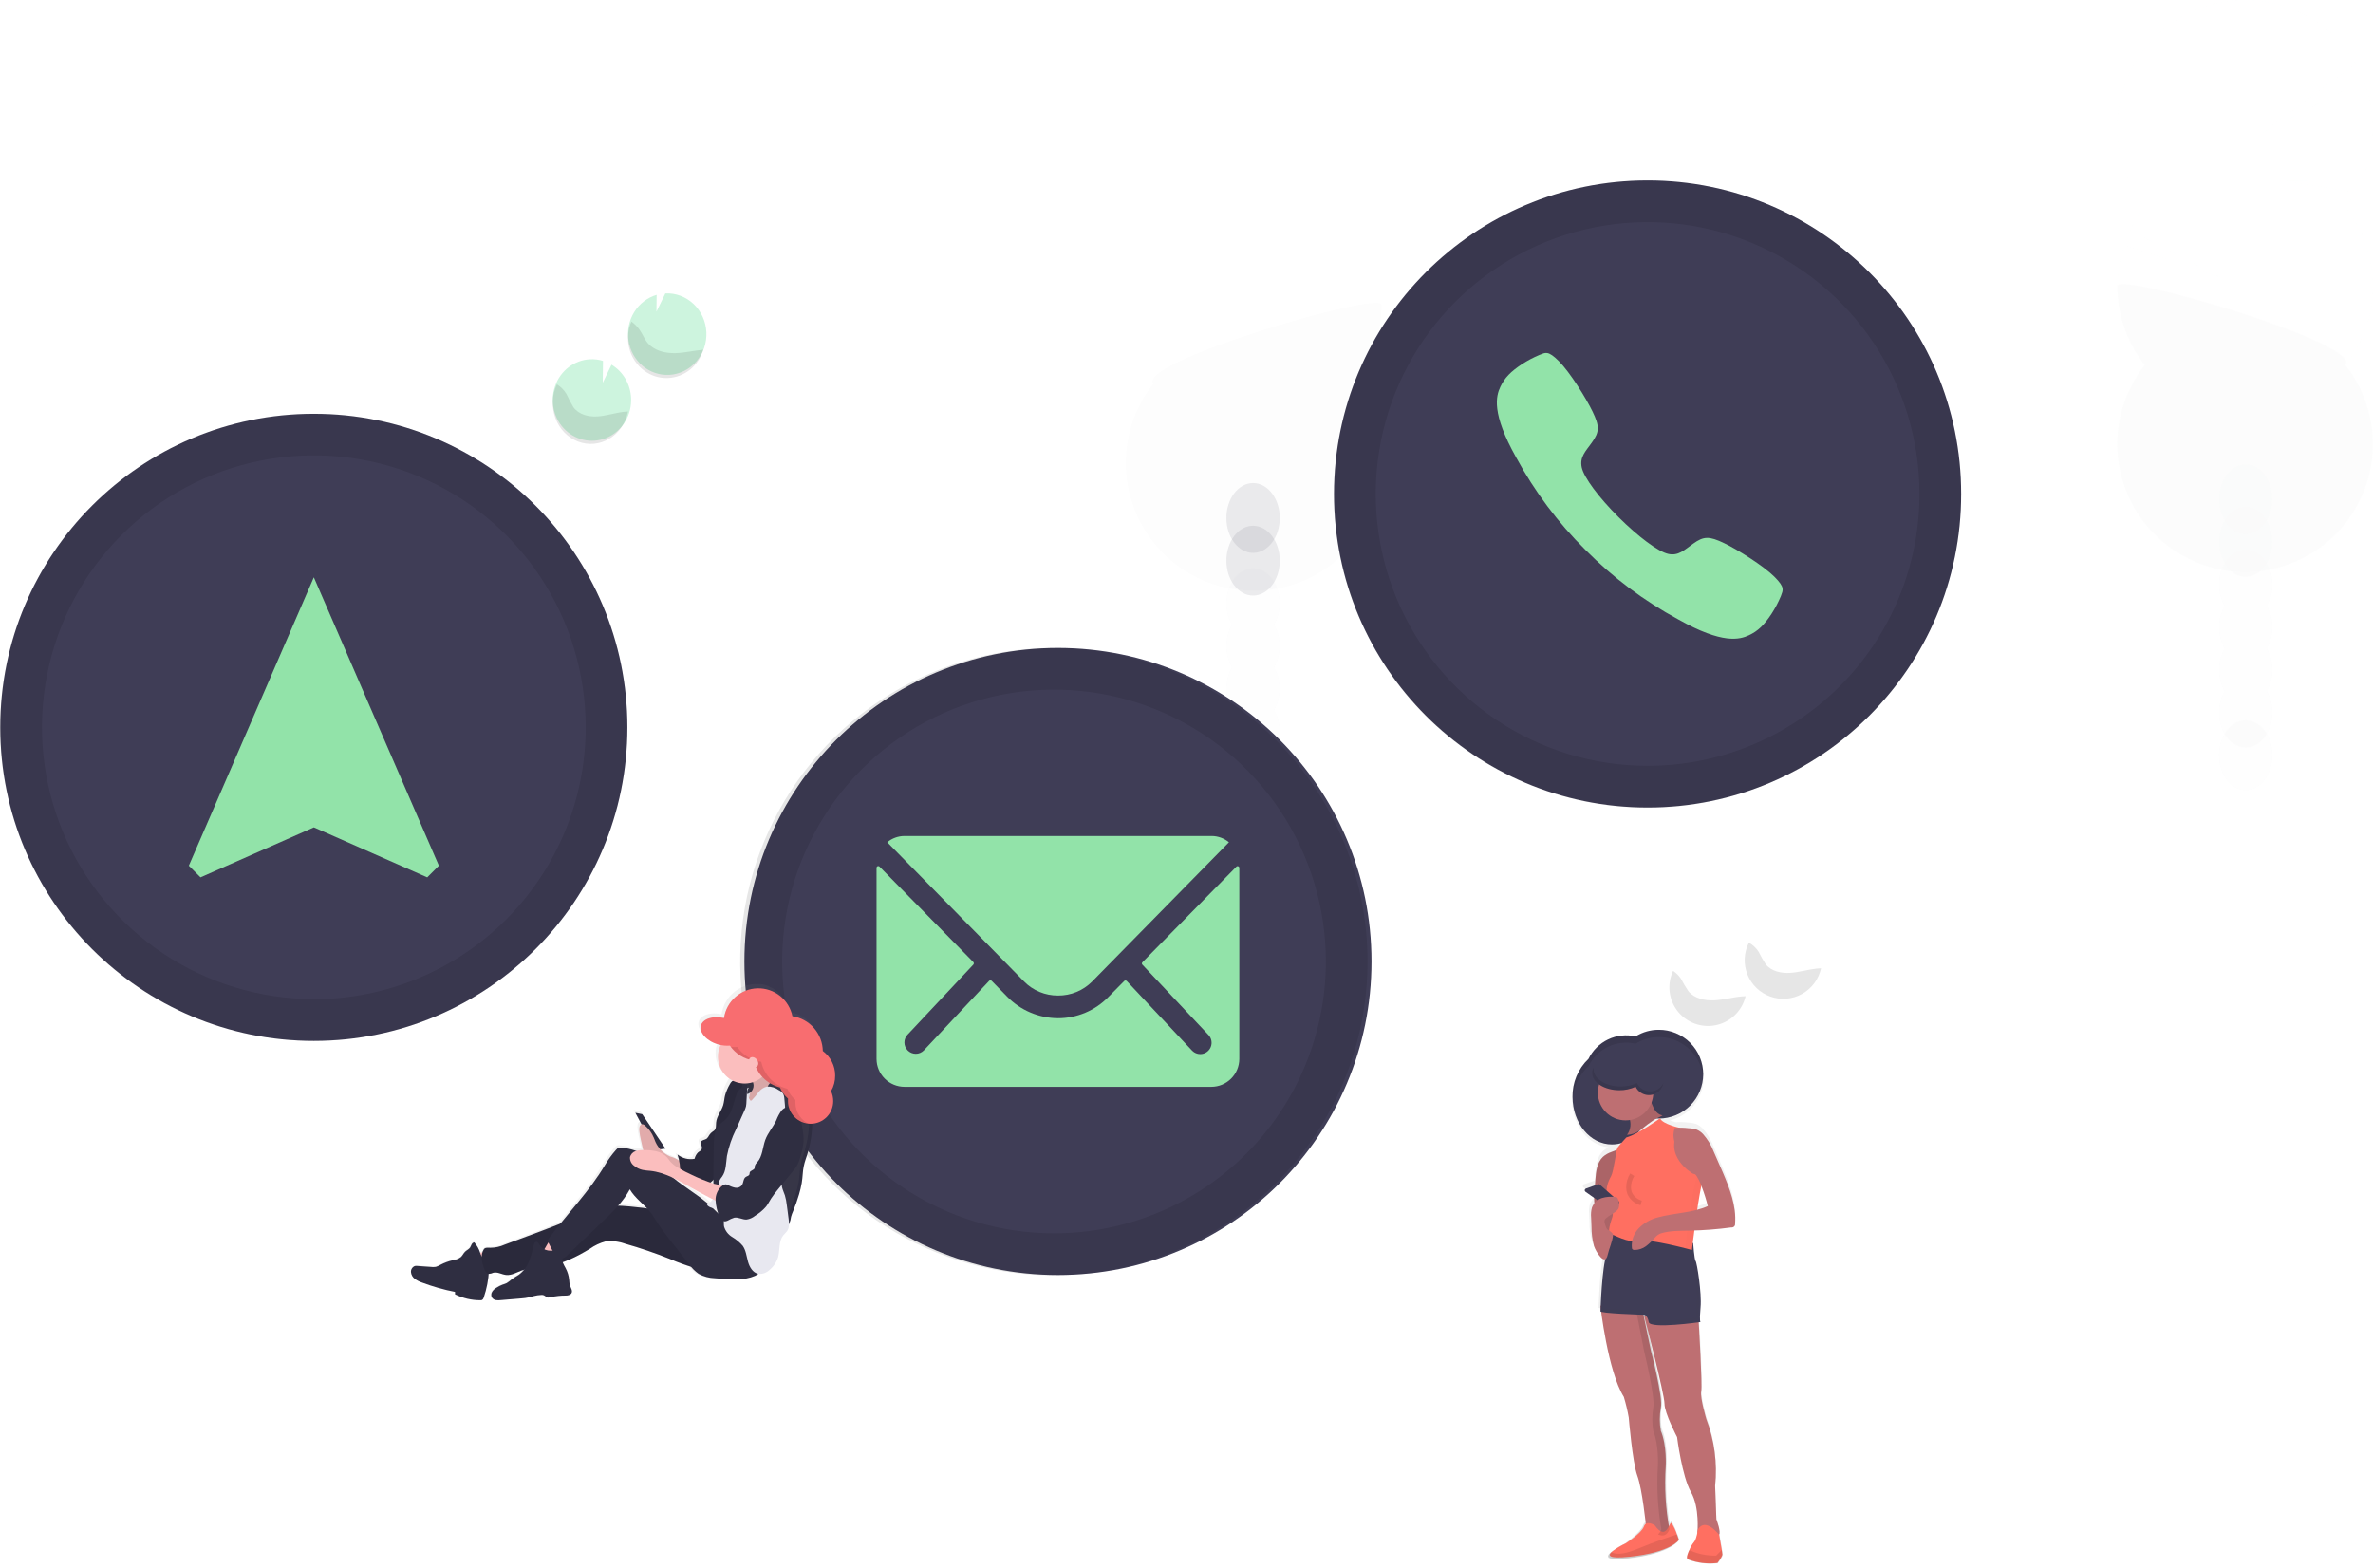 <svg width="495" height="327" viewBox="0 0 495 327" fill="none" xmlns="http://www.w3.org/2000/svg">
<g opacity="0.1">
<path opacity="0.1" d="M261.389 168.76C264.464 168.76 266.957 165.499 266.957 161.477C266.957 157.455 264.464 154.195 261.389 154.195C258.313 154.195 255.82 157.455 255.82 161.477C255.82 165.499 258.313 168.76 261.389 168.76Z" fill="#3F3D56"/>
<path opacity="0.1" d="M265.785 130.312C266.559 128.958 266.959 127.422 266.943 125.863C266.943 121.839 264.45 118.574 261.381 118.574C258.313 118.574 255.813 121.845 255.813 125.863C255.796 127.423 256.198 128.96 256.978 130.312C256.214 131.672 255.813 133.205 255.813 134.765C255.813 136.324 256.214 137.858 256.978 139.218C256.214 140.577 255.813 142.111 255.813 143.67C255.813 145.23 256.214 146.763 256.978 148.123C256.198 149.475 255.796 151.012 255.813 152.572C255.813 156.596 258.306 159.861 261.381 159.861C264.457 159.861 266.943 156.59 266.943 152.572C266.959 151.013 266.559 149.477 265.785 148.123C266.542 146.761 266.94 145.228 266.94 143.67C266.94 142.112 266.542 140.579 265.785 139.218C266.542 137.856 266.94 136.323 266.94 134.765C266.94 133.207 266.542 131.674 265.785 130.312Z" fill="#3F3D56"/>
<path opacity="0.1" d="M288.164 63.598C288.173 69.578 286.163 75.386 282.459 80.08C285.556 84.011 287.484 88.735 288.023 93.71C288.561 98.686 287.688 103.712 285.503 108.215C283.319 112.717 279.911 116.514 275.67 119.17C271.428 121.827 266.525 123.235 261.52 123.235C256.516 123.235 251.612 121.827 247.371 119.17C243.13 116.514 239.722 112.717 237.537 108.215C235.353 103.712 234.48 98.686 235.018 93.71C235.557 88.735 237.485 84.011 240.582 80.08C236.996 75.546 288.164 60.608 288.164 63.598Z" fill="black"/>
</g>
<g opacity="0.1">
<path opacity="0.1" d="M468.439 164.834C471.515 164.834 474.008 161.574 474.008 157.552C474.008 153.53 471.515 150.269 468.439 150.269C465.364 150.269 462.871 153.53 462.871 157.552C462.871 161.574 465.364 164.834 468.439 164.834Z" fill="#3F3D56"/>
<path opacity="0.1" d="M464.041 126.386C463.267 125.032 462.868 123.496 462.883 121.937C462.883 117.913 465.376 114.647 468.445 114.647C471.514 114.647 474.013 117.919 474.013 121.937C474.03 123.497 473.628 125.034 472.849 126.386C473.612 127.746 474.013 129.279 474.013 130.839C474.013 132.398 473.612 133.931 472.849 135.291C473.612 136.651 474.013 138.184 474.013 139.744C474.013 141.303 473.612 142.837 472.849 144.197C473.628 145.549 474.03 147.085 474.013 148.646C474.013 152.67 471.52 155.935 468.445 155.935C465.37 155.935 462.883 152.663 462.883 148.646C462.868 147.086 463.267 145.551 464.041 144.197C463.284 142.835 462.886 141.302 462.886 139.744C462.886 138.186 463.284 136.653 464.041 135.291C463.284 133.929 462.886 132.397 462.886 130.839C462.886 129.28 463.284 127.748 464.041 126.386Z" fill="#3F3D56"/>
<path opacity="0.1" d="M468.439 120.314C471.515 120.314 474.008 117.054 474.008 113.032C474.008 109.01 471.515 105.749 468.439 105.749C465.364 105.749 462.871 109.01 462.871 113.032C462.871 117.054 465.364 120.314 468.439 120.314Z" fill="#3F3D56"/>
<path opacity="0.1" d="M468.439 111.409C471.515 111.409 474.008 108.148 474.008 104.126C474.008 100.104 471.515 96.844 468.439 96.844C465.364 96.844 462.871 100.104 462.871 104.126C462.871 108.148 465.364 111.409 468.439 111.409Z" fill="#3F3D56"/>
<path opacity="0.1" d="M489.273 43.19C490.037 42.225 490.731 41.206 491.347 40.141L476.723 37.739L492.538 37.857C494.055 34.555 494.883 30.978 494.971 27.346C495.059 23.713 494.405 20.1 493.049 16.729L471.829 27.741L491.4 13.346C489.57 10.171 487.105 7.408 484.159 5.229C481.213 3.049 477.849 1.5 474.278 0.679C470.707 -0.143 467.005 -0.219 463.403 0.454C459.801 1.127 456.376 2.535 453.342 4.591C450.309 6.647 447.732 9.305 445.772 12.402C443.812 15.498 442.511 18.965 441.95 22.586C441.39 26.207 441.582 29.905 442.515 33.449C443.447 36.993 445.1 40.307 447.371 43.183C446.186 44.691 445.166 46.321 444.328 48.045L463.303 57.905L443.104 51.12C441.683 55.321 441.332 59.811 442.082 64.182C442.833 68.553 444.662 72.668 447.403 76.154C444.306 80.085 442.378 84.809 441.839 89.784C441.301 94.76 442.174 99.786 444.358 104.289C446.543 108.791 449.951 112.588 454.192 115.244C458.434 117.901 463.337 119.309 468.342 119.309C473.346 119.309 478.25 117.901 482.491 115.244C486.732 112.588 490.14 108.791 492.325 104.289C494.509 99.786 495.382 94.76 494.844 89.784C494.305 84.809 492.377 80.085 489.28 76.154C492.976 71.456 494.986 65.65 494.986 59.672C494.986 53.693 492.976 47.888 489.28 43.19H489.273Z" fill="#CDF4DE"/>
<path opacity="0.1" d="M441.665 59.672C441.657 65.652 443.667 71.459 447.371 76.154C444.274 80.085 442.346 84.808 441.807 89.784C441.269 94.759 442.142 99.786 444.326 104.288C446.511 108.791 449.919 112.588 454.16 115.244C458.401 117.9 463.305 119.309 468.309 119.309C473.314 119.309 478.217 117.9 482.459 115.244C486.7 112.588 490.108 108.791 492.293 104.288C494.477 99.786 495.35 94.759 494.812 89.784C494.273 84.808 492.345 80.085 489.248 76.154C492.833 71.62 441.665 56.681 441.665 59.672Z" fill="black"/>
</g>
<path opacity="0.1" d="M261.389 124.24C264.464 124.24 266.957 120.98 266.957 116.958C266.957 112.936 264.464 109.675 261.389 109.675C258.313 109.675 255.82 112.936 255.82 116.958C255.82 120.98 258.313 124.24 261.389 124.24Z" fill="#3F3D56"/>
<path opacity="0.1" d="M261.389 115.334C264.464 115.334 266.957 112.073 266.957 108.051C266.957 104.029 264.464 100.769 261.389 100.769C258.313 100.769 255.82 104.029 255.82 108.051C255.82 112.073 258.313 115.334 261.389 115.334Z" fill="#3F3D56"/>
<path d="M343.683 168.451C379.806 168.451 409.089 139.168 409.089 103.046C409.089 66.923 379.806 37.64 343.683 37.64C307.561 37.64 278.277 66.923 278.277 103.046C278.277 139.168 307.561 168.451 343.683 168.451Z" fill="#3F3D56"/>
<path d="M370.13 120.309C367.853 118.032 362.376 114.597 359.661 113.314C356.527 111.809 355.375 111.835 353.157 113.438C351.312 114.747 350.114 116.01 347.994 115.545C345.874 115.081 341.673 111.914 337.61 107.864C333.547 103.813 330.393 99.639 329.941 97.486C329.49 95.333 330.733 94.162 332.055 92.317C333.651 90.099 333.697 88.947 332.179 85.813C330.871 83.097 327.475 77.634 325.178 75.344C322.881 73.054 322.384 73.558 321.128 74.035C319.835 74.577 318.593 75.234 317.418 75.998C315.141 77.523 313.865 78.792 312.968 80.703C312.072 82.613 311.058 86.16 316.273 95.445C320.12 102.547 324.992 109.045 330.733 114.727C336.435 120.481 342.955 125.363 350.081 129.214C359.36 134.449 362.913 133.408 364.823 132.518C366.734 131.628 368.003 130.366 369.521 128.069C370.287 126.894 370.944 125.653 371.484 124.359C371.916 123.103 372.427 122.592 370.13 120.309Z" fill="#92E3A9"/>
<path opacity="0.1" d="M343.684 37.648C330.739 37.641 318.084 41.474 307.319 48.661C296.554 55.848 288.162 66.067 283.206 78.025C278.249 89.982 276.951 103.141 279.474 115.837C281.998 128.532 288.231 140.194 297.383 149.347C306.536 158.5 318.198 164.732 330.894 167.256C343.589 169.78 356.748 168.481 368.706 163.525C380.663 158.568 390.882 150.176 398.069 139.411C405.256 128.646 409.089 115.991 409.083 103.047C409.074 85.704 402.181 69.075 389.918 56.812C377.655 44.549 361.026 37.656 343.684 37.648ZM343.684 159.757C332.467 159.757 321.503 156.431 312.177 150.199C302.851 143.968 295.583 135.111 291.29 124.749C286.998 114.386 285.875 102.984 288.063 91.983C290.251 80.983 295.653 70.878 303.584 62.947C311.515 55.016 321.619 49.615 332.62 47.426C343.621 45.238 355.023 46.361 365.385 50.654C375.748 54.946 384.605 62.215 390.836 71.54C397.067 80.866 400.393 91.831 400.393 103.047C400.393 110.494 398.927 117.868 396.077 124.749C393.227 131.629 389.05 137.881 383.784 143.147C378.518 148.413 372.266 152.59 365.385 155.44C358.505 158.29 351.131 159.757 343.684 159.757Z" fill="black"/>
<path d="M220.687 265.978C256.81 265.978 286.093 236.695 286.093 200.572C286.093 164.449 256.81 135.166 220.687 135.166C184.564 135.166 155.281 164.449 155.281 200.572C155.281 236.695 184.564 265.978 220.687 265.978Z" fill="#3F3D56"/>
<path d="M257.888 180.812L238.304 200.736C238.27 200.769 238.242 200.808 238.223 200.852C238.205 200.896 238.195 200.943 238.195 200.991C238.195 201.039 238.205 201.086 238.223 201.13C238.242 201.174 238.27 201.213 238.304 201.246L252.045 215.857C252.373 216.188 252.597 216.609 252.687 217.067C252.778 217.525 252.731 217.999 252.553 218.43C252.374 218.862 252.073 219.231 251.686 219.491C251.298 219.751 250.843 219.892 250.376 219.894C249.748 219.893 249.146 219.644 248.701 219.201L235.032 204.642C234.963 204.573 234.869 204.535 234.771 204.535C234.673 204.535 234.579 204.573 234.509 204.642L231.178 208.005C229.815 209.4 228.186 210.508 226.388 211.264C224.591 212.02 222.66 212.409 220.709 212.409C218.722 212.4 216.756 211.994 214.927 211.217C213.098 210.44 211.443 209.305 210.057 207.881L206.857 204.609C206.788 204.541 206.694 204.502 206.596 204.502C206.498 204.502 206.404 204.541 206.334 204.609L192.698 219.135C192.478 219.355 192.218 219.529 191.931 219.648C191.644 219.767 191.337 219.829 191.026 219.829C190.715 219.829 190.408 219.767 190.121 219.648C189.834 219.529 189.574 219.355 189.354 219.135C189.134 218.916 188.959 218.656 188.839 218.369C188.72 218.082 188.658 217.774 188.658 217.463C188.658 217.153 188.72 216.845 188.839 216.558C188.959 216.271 189.134 216.011 189.354 215.792L203.043 201.213C203.103 201.142 203.137 201.052 203.137 200.958C203.137 200.865 203.103 200.774 203.043 200.703L183.459 180.779C183.408 180.728 183.344 180.694 183.274 180.68C183.204 180.666 183.132 180.673 183.066 180.7C183 180.728 182.943 180.774 182.904 180.833C182.864 180.893 182.843 180.963 182.844 181.034V220.902C182.849 222.443 183.463 223.92 184.553 225.009C185.643 226.099 187.12 226.714 188.661 226.719H252.699C254.24 226.714 255.717 226.099 256.806 225.009C257.896 223.92 258.511 222.443 258.516 220.902V181.067C258.519 180.993 258.499 180.919 258.459 180.857C258.419 180.794 258.361 180.746 258.292 180.718C258.223 180.69 258.147 180.684 258.075 180.701C258.003 180.717 257.937 180.756 257.888 180.812Z" fill="#92E3A9"/>
<path d="M220.689 207.679C222.016 207.692 223.333 207.438 224.56 206.933C225.788 206.427 226.901 205.679 227.834 204.735L256.356 175.703C255.343 174.864 254.072 174.402 252.757 174.394H188.673C187.358 174.398 186.085 174.861 185.074 175.703L213.603 204.735C214.527 205.674 215.631 206.418 216.848 206.924C218.065 207.43 219.371 207.687 220.689 207.679Z" fill="#92E3A9"/>
<path opacity="0.1" d="M219.863 135.173C206.919 135.166 194.264 138.999 183.499 146.187C172.734 153.374 164.342 163.593 159.385 175.55C154.429 187.508 153.13 200.666 155.654 213.362C158.178 226.058 164.41 237.72 173.563 246.872C182.716 256.025 194.378 262.258 207.073 264.781C219.769 267.305 232.928 266.006 244.885 261.05C256.843 256.093 267.062 247.702 274.249 236.937C281.436 226.171 285.269 213.516 285.263 200.572C285.254 183.23 278.361 166.6 266.098 154.337C253.835 142.075 237.206 135.182 219.863 135.173ZM219.863 257.282C208.647 257.282 197.683 253.956 188.357 247.725C179.031 241.493 171.762 232.637 167.47 222.274C163.178 211.912 162.055 200.509 164.243 189.509C166.431 178.508 171.832 168.403 179.763 160.472C187.694 152.541 197.799 147.14 208.8 144.952C219.8 142.764 231.203 143.887 241.565 148.179C251.928 152.471 260.784 159.74 267.016 169.066C273.247 178.392 276.573 189.356 276.573 200.572C276.573 215.613 270.598 230.037 259.963 240.672C249.328 251.307 234.904 257.282 219.863 257.282Z" fill="black"/>
<path d="M65.465 217.135C101.587 217.135 130.87 187.852 130.87 151.73C130.87 115.607 101.587 86.324 65.465 86.324C29.342 86.324 0.059 115.607 0.059 151.73C0.059 187.852 29.342 217.135 65.465 217.135Z" fill="#3F3D56"/>
<path d="M65.465 120.431L39.391 180.589L41.825 183.023L65.472 172.594L89.119 183.023L91.553 180.589L65.465 120.431Z" fill="#92E3A9"/>
<path opacity="0.1" d="M65.465 86.302C52.522 86.295 39.868 90.127 29.104 97.313C18.339 104.499 9.948 114.716 4.99 126.671C0.033 138.627 -1.268 151.784 1.253 164.479C3.774 177.174 10.004 188.836 19.153 197.99C28.303 207.144 39.961 213.379 52.655 215.906C65.348 218.434 78.506 217.14 90.464 212.188C102.422 207.237 112.643 198.85 119.835 188.089C127.026 177.328 130.864 164.676 130.864 151.734C130.864 134.386 123.975 117.748 111.711 105.478C99.447 93.208 82.813 86.31 65.465 86.302ZM65.465 208.411C54.247 208.411 43.282 205.084 33.955 198.851C24.628 192.619 17.36 183.76 13.069 173.396C8.777 163.031 7.656 151.627 9.847 140.626C12.038 129.624 17.442 119.519 25.376 111.59C33.311 103.66 43.419 98.261 54.421 96.077C65.424 93.892 76.828 95.02 87.189 99.317C97.551 103.615 106.406 110.888 112.633 120.219C118.861 129.549 122.181 140.516 122.175 151.734C122.173 166.773 116.197 181.196 105.562 191.83C94.927 202.463 80.504 208.437 65.465 208.437V208.411Z" fill="black"/>
<path d="M359.302 243.518C358.706 242.095 358.095 240.677 357.469 239.264C356.953 237.884 356.195 236.603 355.229 235.479C354.862 235.074 354.415 234.746 353.915 234.515C353.365 234.316 352.787 234.203 352.201 234.18C351.308 234.07 350.405 234.047 349.507 234.11C349.159 234.007 348.765 233.872 348.378 233.718C350.321 233.218 352.05 232.121 353.308 230.588C354.566 229.055 355.288 227.168 355.367 225.203C355.367 225.075 355.367 224.94 355.367 224.811C355.372 223.609 355.135 222.417 354.67 221.304C354.204 220.191 353.519 219.179 352.653 218.325C351.788 217.471 350.759 216.792 349.625 216.327C348.491 215.862 347.275 215.62 346.046 215.615C344.315 215.612 342.619 216.086 341.152 216.984C339.214 216.554 337.185 216.779 335.395 217.623C333.605 218.467 332.161 219.88 331.298 221.63C330.21 222.648 329.35 223.877 328.773 225.238C328.197 226.598 327.915 228.062 327.948 229.534C327.948 229.669 327.948 229.811 327.948 229.939C328.119 234.932 331.416 238.936 335.581 239.341C335.136 239.536 334.727 239.804 334.372 240.131C333.098 241.333 332.888 243.241 332.75 244.976L332.651 246.262L330.444 247.033C330.374 247.057 330.312 247.1 330.265 247.157C330.218 247.213 330.188 247.282 330.177 247.354C330.167 247.426 330.178 247.5 330.207 247.567C330.237 247.633 330.285 247.691 330.345 247.733L332.454 249.205C332.454 249.327 332.454 249.449 332.454 249.571C332.454 249.693 332.454 249.847 332.494 249.989C332.133 250.299 331.854 250.689 331.679 251.126C331.474 251.801 331.409 252.509 331.489 253.208L331.567 255.001C331.557 256.351 331.745 257.695 332.126 258.992C332.402 259.789 333.597 261.71 334.458 261.723C333.663 265.257 333.453 272.712 333.453 272.712C333.354 272.808 333.63 272.898 334.11 272.975C334.583 276.523 336.126 286.47 338.866 290.847C339.297 292.273 339.641 293.724 339.897 295.191C339.897 295.191 340.679 304.644 341.71 307.452C342.59 309.842 343.287 315.742 343.477 317.451C343.299 317.496 343.136 317.588 343.007 317.717C342.879 317.846 342.789 318.008 342.748 318.183C342.229 319.713 338.866 322.039 338.866 322.039C337.835 322.543 336.861 323.153 335.962 323.858C334.904 324.79 334.944 325.631 339.641 325.104C348.706 324.083 350.256 321.249 350.256 321.249C350.256 321.249 350.112 320.773 349.895 320.156C349.618 319.196 349.219 318.274 348.706 317.412C348.575 317.29 348.443 317.496 348.286 317.817C347.602 313.717 347.394 309.554 347.668 305.408C347.668 305.408 347.924 301.064 346.63 297.999C346.342 296.394 346.342 294.752 346.63 293.147C347.149 291.104 344.561 281.137 344.561 281.137L343.076 273.798C343.279 274.048 343.42 274.341 343.49 274.653L343.53 274.8L343.569 275.012C343.584 275.087 343.62 275.156 343.674 275.212C344.686 279.324 347.458 290.718 347.458 292.389C347.458 294.432 350.046 299.541 350.046 299.541C350.046 299.541 351.077 307.972 352.89 311.288C354.27 313.814 354.303 317.515 354.237 319.147C354.237 319.147 353.928 321.249 353.409 321.756C352.997 322.258 352.667 322.82 352.431 323.421L352.372 323.543C352.372 323.543 351.596 325.079 352.115 325.336C354.089 326.093 356.225 326.356 358.33 326.101C358.33 326.101 359.368 324.815 359.368 324.314C359.346 324.008 359.306 323.703 359.249 323.402C359.059 322.193 358.704 320.291 358.698 320.272C358.914 319.449 358.041 317.162 358.041 317.162L357.778 310.009C358.259 305.167 357.64 300.28 355.965 295.698C355.965 295.698 354.651 291.104 354.933 289.825C355.216 288.546 354.414 275.006 354.414 275.006L354.336 274.813C354.266 273.855 354.292 272.893 354.414 271.941C354.671 268.875 353.639 262.488 353.377 262.237C353.162 261.551 353.039 260.84 353.009 260.123C353.068 259.59 353.245 258.028 353.488 256.087C356.042 256.002 358.59 255.787 361.121 255.445C361.366 255.445 361.601 255.353 361.778 255.188C361.882 255.033 361.935 254.852 361.929 254.667C362.232 250.818 360.793 247.078 359.302 243.518ZM354.093 251.621C354.362 249.79 354.651 248.016 354.94 246.699L354.979 246.814C355.477 248.139 355.893 249.49 356.228 250.863C355.538 251.171 354.824 251.425 354.093 251.621Z" fill="url(#paint0_linear_248:14369)"/>
<path d="M333.836 272.39C333.836 272.39 335.379 286.078 338.722 291.397C339.151 292.811 339.494 294.25 339.748 295.704C339.748 295.704 340.52 305.079 341.547 307.865C342.574 310.65 343.345 318.258 343.345 318.258C343.345 318.258 346.943 322.307 348.231 319.019C347.422 314.674 347.163 310.248 347.459 305.84C347.459 305.84 347.714 301.533 346.432 298.49C346.146 296.899 346.146 295.271 346.432 293.68C346.943 291.649 344.372 281.771 344.372 281.771L342.319 271.887L333.836 272.39Z" fill="#BE6F72"/>
<path d="M350.192 321.234C350.192 321.234 348.685 323.804 339.907 324.737C335.349 325.219 335.317 324.452 336.344 323.595C337.216 322.95 338.157 322.392 339.154 321.93C339.154 321.93 342.416 319.83 342.914 318.426C343.412 317.022 345.174 318.194 345.174 318.194C347.683 321.698 348.187 317.254 348.685 317.724C349.185 318.509 349.574 319.351 349.841 320.228C350.051 320.794 350.192 321.234 350.192 321.234Z" fill="#FF6F61"/>
<path opacity="0.1" d="M350.277 321.158C350.277 321.158 348.733 323.985 339.736 325.012C335.064 325.542 335.031 324.698 336.085 323.756C336.818 324.22 338.296 324.41 341.273 323.213C345.559 321.459 348.667 320.445 349.917 320.052C350.133 320.674 350.277 321.158 350.277 321.158Z" fill="black"/>
<path opacity="0.1" d="M347.507 305.841C347.507 305.841 347.745 301.534 346.546 298.491C346.277 296.9 346.277 295.272 346.546 293.681C347.023 291.649 344.618 281.771 344.618 281.771L342.696 271.887L341.031 271.99L342.935 281.771C342.935 281.771 345.34 291.649 344.863 293.681C344.594 295.272 344.594 296.9 344.863 298.491C346.087 301.534 345.823 305.841 345.823 305.841C345.546 310.249 345.788 314.676 346.546 319.021C346.415 319.434 346.173 319.797 345.848 320.065C346.742 320.491 347.684 320.472 348.229 319.021C347.472 314.676 347.229 310.249 347.507 305.841Z" fill="black"/>
<path d="M346.03 214.823C344.314 214.82 342.632 215.298 341.175 216.204C339.251 215.76 337.233 215.98 335.451 216.83C333.668 217.68 332.226 219.108 331.36 220.882C330.281 221.903 329.427 223.138 328.853 224.508C328.28 225.879 327.999 227.354 328.03 228.839C328.03 234.309 331.713 238.739 336.254 238.739C339.526 238.739 342.392 236.409 343.707 233.04C344.463 233.24 345.242 233.341 346.023 233.341C348.479 233.341 350.834 232.365 352.57 230.629C354.307 228.892 355.282 226.537 355.282 224.082C355.282 221.626 354.307 219.271 352.57 217.535C350.834 215.799 348.479 214.823 346.023 214.823H346.03Z" fill="#3F3D56"/>
<path d="M353.556 273.851L354.345 275.841C354.345 275.841 355.135 289.046 354.867 290.295C354.6 291.544 355.924 296.001 355.924 296.001C357.625 300.462 358.254 305.227 357.765 309.948L358.026 316.921C358.026 316.921 359.076 319.66 358.554 320.161C358.032 320.662 354.064 319.717 354.064 319.717C354.064 319.717 354.593 314.487 352.726 311.248C350.859 308.008 349.835 299.786 349.835 299.786C349.835 299.786 347.205 294.803 347.205 292.812C347.205 290.822 342.996 274.624 342.996 274.624L353.556 273.851Z" fill="#BE6F72"/>
<path d="M333.856 273.505C333.856 273.505 334.118 264.347 335.165 261.551C335.699 260.244 336.083 258.883 336.312 257.493C336.312 257.493 351.891 260.276 353.181 259.26C353.181 259.26 353.436 262.819 353.698 263.072C353.96 263.324 355.008 269.686 354.727 272.741C354.445 275.796 354.727 275.789 354.727 275.789C354.727 275.789 344.17 277.317 343.915 275.789C343.659 274.262 342.886 274.268 342.886 274.268C342.886 274.268 333.345 273.983 333.856 273.505Z" fill="#3F3D56"/>
<g opacity="0.1">
<path opacity="0.1" d="M342.045 273.291C342.045 273.291 335.541 273.118 333.578 272.771C333.578 273.099 333.578 273.291 333.578 273.291C333.068 273.792 342.582 274.049 342.582 274.049C342.711 274.061 342.834 274.11 342.935 274.19C342.588 273.291 342.045 273.291 342.045 273.291Z" fill="black"/>
<path opacity="0.1" d="M353.366 262.938C353.104 262.687 352.849 259.155 352.849 259.155C352.716 259.236 352.566 259.289 352.411 259.309C352.502 260.375 352.679 262.013 352.849 262.18C353.019 262.347 354.158 268.744 353.876 271.775C353.595 274.807 353.876 274.8 353.876 274.8C353.876 274.8 345.534 276.001 343.512 275.199C343.512 275.308 343.571 275.43 343.59 275.558C343.845 277.074 354.393 275.558 354.393 275.558C354.393 275.558 354.131 275.558 354.393 272.533C354.655 269.508 353.621 263.195 353.366 262.938Z" fill="black"/>
</g>
<path d="M344.891 231.024C345.113 231.52 345.449 231.955 345.873 232.294C346.145 232.496 346.461 232.633 346.795 232.693C346.219 233.027 345.591 233.275 345.015 233.609C344.11 234.218 343.236 234.873 342.398 235.572C341.541 236.261 340.492 236.668 339.395 236.737C339.78 236.217 340.021 235.606 340.095 234.964C340.168 234.322 340.071 233.672 339.814 233.079C339.578 232.69 339.422 232.259 339.355 231.81C339.355 231.07 340.01 230.501 340.618 230.108C341.109 229.775 341.613 229.454 342.123 229.133C342.522 228.885 343.124 228.361 343.628 228.381C344.132 228.401 344.191 228.845 344.282 229.303C344.412 229.9 344.617 230.479 344.891 231.024Z" fill="#BE6F72"/>
<path opacity="0.1" d="M344.891 231.024C345.113 231.52 345.449 231.955 345.873 232.294C346.145 232.496 346.461 232.633 346.795 232.693C346.219 233.027 345.591 233.275 345.015 233.609C344.11 234.218 343.236 234.873 342.398 235.572C341.541 236.261 340.492 236.668 339.395 236.737C339.78 236.217 340.021 235.606 340.095 234.964C340.168 234.322 340.071 233.672 339.814 233.079C339.578 232.69 339.422 232.259 339.355 231.81C339.355 231.07 340.01 230.501 340.618 230.108C341.109 229.775 341.613 229.454 342.123 229.133C342.522 228.885 343.124 228.361 343.628 228.381C344.132 228.401 344.191 228.845 344.282 229.303C344.412 229.9 344.617 230.479 344.891 231.024Z" fill="black"/>
<path d="M350.846 247.677C354.098 247.677 356.735 245.04 356.735 241.788C356.735 238.535 354.098 235.899 350.846 235.899C347.594 235.899 344.957 238.535 344.957 241.788C344.957 245.04 347.594 247.677 350.846 247.677Z" fill="#BE6F72"/>
<path d="M359.274 324.239C359.274 324.756 358.247 326.038 358.247 326.038C356.158 326.295 354.038 326.03 352.077 325.266C351.56 325.011 352.332 323.467 352.332 323.467L352.391 323.343C352.626 322.737 352.955 322.172 353.366 321.668C353.876 321.157 354.184 319.05 354.184 319.05C355.78 316.433 358.613 320.182 358.613 320.182C358.613 320.182 358.973 322.145 359.163 323.336C359.228 323.761 359.274 324.108 359.274 324.239Z" fill="#FF6F61"/>
<path opacity="0.1" d="M359.274 324.238C359.274 324.755 358.247 326.038 358.247 326.038C356.158 326.294 354.038 326.029 352.077 325.266C351.56 325.01 352.332 323.466 352.332 323.466L352.391 323.342C354.143 324.156 356.061 324.55 357.992 324.494L359.163 323.322C359.228 323.761 359.274 324.107 359.274 324.238Z" fill="black"/>
<path d="M339.089 233.72C342.283 233.72 344.873 231.13 344.873 227.936C344.873 224.741 342.283 222.151 339.089 222.151C335.894 222.151 333.305 224.741 333.305 227.936C333.305 231.13 335.894 233.72 339.089 233.72Z" fill="#BE6F72"/>
<path d="M334.358 241.337C333.118 242.518 332.913 244.39 332.785 246.095L332.594 248.592C332.524 249.265 332.509 249.942 332.549 250.617C332.549 251.032 332.651 251.454 332.689 251.894C332.728 252.335 332.741 252.891 332.747 253.395V257.087C332.686 257.849 332.828 258.613 333.156 259.304C333.332 259.637 333.626 259.893 333.981 260.021C334.336 260.149 334.726 260.139 335.074 259.993C335.472 259.688 335.752 259.255 335.867 258.767C336.491 257.269 336.921 255.698 337.146 254.092C337.197 253.536 337.204 252.98 337.255 252.425C337.306 251.869 337.402 251.288 337.485 250.726C337.843 248.375 338.003 245.999 338.163 243.63C338.207 242.927 338.84 240.161 337.92 239.855C337.472 239.708 336.545 240.168 336.117 240.321C335.468 240.538 334.87 240.883 334.358 241.337Z" fill="#BE6F72"/>
<path opacity="0.1" d="M334.358 241.337C333.118 242.518 332.913 244.39 332.785 246.095L332.594 248.592C332.524 249.265 332.509 249.942 332.549 250.617C332.549 251.032 332.651 251.454 332.689 251.894C332.728 252.335 332.741 252.891 332.747 253.395V257.087C332.686 257.849 332.828 258.613 333.156 259.304C333.332 259.637 333.626 259.893 333.981 260.021C334.336 260.149 334.726 260.139 335.074 259.993C335.472 259.688 335.752 259.255 335.867 258.767C336.491 257.269 336.921 255.698 337.146 254.092C337.197 253.536 337.204 252.98 337.255 252.425C337.306 251.869 337.402 251.288 337.485 250.726C337.843 248.375 338.003 245.999 338.163 243.63C338.207 242.927 338.84 240.161 337.92 239.855C337.472 239.708 336.545 240.168 336.117 240.321C335.468 240.538 334.87 240.883 334.358 241.337Z" fill="black"/>
<path d="M346.28 233.281C346.28 233.281 341.842 236.54 339.231 237.293C339.231 237.293 337.683 238.989 337.417 239.397C337.151 239.806 336.62 244.308 336.088 245.316C335.557 246.324 334.261 248.575 336.088 250.826C336.088 250.826 336.606 253.084 336.347 253.837C336.088 254.589 335.138 257.344 336.002 257.472C336.865 257.599 339.483 259.347 341.828 258.849C344.174 258.352 352.93 260.763 352.93 260.763C352.93 260.763 354.379 247.848 355.428 245.565L353.077 244.812C353.077 244.812 346.552 241.056 350.465 235.29C350.459 235.29 346.791 234.538 346.28 233.281Z" fill="#FF6F61"/>
<path d="M330.72 248.608L335.803 252.186C335.868 252.233 335.946 252.258 336.025 252.258C336.105 252.258 336.183 252.233 336.248 252.186L337.625 251.159C337.667 251.123 337.701 251.078 337.725 251.027C337.748 250.977 337.76 250.922 337.76 250.867C337.76 250.811 337.748 250.756 337.725 250.706C337.701 250.655 337.667 250.61 337.625 250.574L333.712 247.121C333.662 247.075 333.599 247.044 333.532 247.03C333.464 247.017 333.395 247.023 333.33 247.046L330.82 247.942C330.754 247.965 330.695 248.005 330.651 248.058C330.606 248.112 330.577 248.176 330.567 248.245C330.556 248.313 330.565 248.384 330.592 248.448C330.619 248.512 330.663 248.567 330.72 248.608Z" fill="#3F3D56"/>
<path d="M332.496 259.93C332.144 258.605 331.969 257.232 331.975 255.853L331.902 254.011C331.828 253.296 331.888 252.572 332.079 251.883C332.268 251.411 332.552 250.99 332.909 250.65C333.266 250.311 333.688 250.062 334.145 249.922C335.06 249.646 336.016 249.572 336.958 249.702C337.085 249.703 337.21 249.739 337.32 249.809C337.416 249.905 337.484 250.03 337.516 250.168C337.655 250.463 337.737 250.785 337.756 251.116C337.775 251.447 337.731 251.778 337.626 252.089C337.484 252.343 337.291 252.559 337.062 252.721C336.394 253.24 335.616 253.586 334.985 254.151C334.856 254.245 334.758 254.38 334.703 254.537C334.672 254.674 334.672 254.818 334.703 254.956C334.781 255.321 334.888 255.68 335.021 256.026C335.075 256.2 335.17 256.356 335.297 256.478C335.414 256.585 335.567 256.625 335.689 256.724C335.953 256.957 336.504 257.263 336.474 257.629C336.382 258.959 335.646 260.448 335.358 261.765C334.807 264.338 332.852 261.053 332.496 259.93Z" fill="#BE6F72"/>
<g opacity="0.1">
<path opacity="0.1" d="M340.507 259.155H340.363C340.919 259.261 341.49 259.261 342.045 259.155H342.208C341.644 259.075 341.071 259.075 340.507 259.155Z" fill="black"/>
<path opacity="0.1" d="M354.006 245.398C353.084 247.434 351.723 258.462 351.48 260.652C352.383 260.883 352.979 261.05 352.979 261.05C352.979 261.05 354.392 248.076 355.426 245.777L354.006 245.398Z" fill="black"/>
</g>
<path d="M351.18 242.072C351.228 242.322 351.328 242.56 351.473 242.772C351.618 242.985 351.805 243.166 352.024 243.307C352.57 243.75 353.072 244.242 353.522 244.776C354.169 245.656 354.67 246.629 355.007 247.658C355.498 248.947 355.911 250.262 356.243 251.597C352.973 253.066 349.257 252.997 345.777 253.966C344.279 254.348 342.92 255.127 341.852 256.214C341.32 256.761 340.915 257.412 340.666 258.123C340.417 258.834 340.328 259.59 340.407 260.337C340.412 260.424 340.439 260.509 340.485 260.584C340.542 260.646 340.613 260.694 340.692 260.725C340.772 260.756 340.858 260.768 340.943 260.761C341.813 260.76 342.657 260.479 343.344 259.963C344.023 259.45 344.639 258.863 345.182 258.215C345.519 257.79 345.972 257.466 346.49 257.278C348.381 256.721 350.415 256.752 352.377 256.721C355.313 256.665 358.242 256.441 361.149 256.049C361.255 256.062 361.363 256.05 361.464 256.016C361.565 255.983 361.657 255.927 361.732 255.854C361.808 255.781 361.865 255.692 361.9 255.594C361.935 255.496 361.947 255.392 361.934 255.289C362.222 251.553 360.79 247.905 359.318 244.441C358.729 243.052 358.123 241.669 357.499 240.292C356.986 238.948 356.233 237.7 355.275 236.607C354.912 236.209 354.466 235.89 353.967 235.669C353.404 235.473 352.812 235.366 352.214 235.353C351.262 235.228 350.298 235.211 349.342 235.302C349.19 235.768 349.097 236.251 349.067 236.74C349.12 238.449 349.892 240.052 350.65 241.597C350.749 241.831 351.03 241.844 351.18 242.072Z" fill="#BE6F72"/>
<path opacity="0.1" d="M340.484 245.061C339.969 245.874 339.706 246.803 339.723 247.745C339.725 248.117 339.789 248.487 339.914 248.841C340.121 249.338 340.447 249.786 340.867 250.15C341.287 250.515 341.79 250.788 342.34 250.949" stroke="black" stroke-miterlimit="10"/>
<path d="M343.976 222.284C343.654 222.283 343.333 222.334 343.027 222.434C342.17 221.126 340.155 220.223 337.793 220.223C334.665 220.223 332.133 221.839 332.133 223.828C332.133 225.817 334.665 227.427 337.793 227.427C338.964 227.439 340.123 227.194 341.189 226.707C341.428 227.203 341.796 227.625 342.254 227.93C342.713 228.236 343.244 228.413 343.794 228.443C344.344 228.473 344.892 228.355 345.38 228.102C345.869 227.849 346.281 227.47 346.574 227.003C346.867 226.537 347.029 226 347.044 225.45C347.059 224.9 346.926 224.355 346.66 223.874C346.393 223.392 346.003 222.99 345.528 222.711C345.054 222.431 344.513 222.284 343.963 222.284H343.976Z" fill="#3F3D56"/>
<path opacity="0.1" d="M344.233 227.681C343.652 227.681 343.084 227.517 342.593 227.208C342.102 226.899 341.709 226.457 341.458 225.934C340.393 226.42 339.233 226.666 338.062 226.653C334.941 226.653 332.409 225.044 332.409 223.055C332.399 222.935 332.399 222.815 332.409 222.695C332.223 223.043 332.124 223.432 332.121 223.827C332.121 225.79 334.653 227.426 337.781 227.426C338.952 227.438 340.112 227.193 341.177 226.706C341.459 227.29 341.918 227.77 342.488 228.079C343.059 228.387 343.713 228.507 344.356 228.422C344.999 228.337 345.599 228.052 346.07 227.606C346.541 227.161 346.86 226.578 346.981 225.94C346.732 226.459 346.342 226.897 345.856 227.205C345.37 227.512 344.808 227.677 344.233 227.681Z" fill="black"/>
<path opacity="0.1" d="M331.369 222.401C332.236 220.627 333.678 219.199 335.46 218.349C337.242 217.499 339.26 217.279 341.184 217.723C342.53 216.892 344.067 216.42 345.648 216.352C347.229 216.284 348.801 216.623 350.213 217.336C351.626 218.048 352.832 219.112 353.716 220.423C354.601 221.735 355.134 223.252 355.265 224.829C355.265 224.574 355.265 224.319 355.265 224.057C355.262 222.411 354.819 220.796 353.983 219.379C353.148 217.961 351.949 216.792 350.511 215.992C349.073 215.192 347.447 214.79 345.802 214.827C344.157 214.865 342.552 215.34 341.151 216.205C339.227 215.761 337.21 215.981 335.427 216.831C333.645 217.681 332.203 219.109 331.337 220.883C330.257 221.904 329.404 223.139 328.83 224.509C328.256 225.88 327.976 227.355 328.006 228.84C328.006 229.102 328.006 229.357 328.006 229.612C328.135 226.86 329.343 224.269 331.369 222.401Z" fill="black"/>
<path opacity="0.1" d="M378.961 202.051C377.102 202.254 375.296 202.83 373.425 202.947C371.554 203.065 369.499 202.614 368.334 201.168C367.787 200.325 367.289 199.451 366.843 198.55C366.334 197.756 365.637 197.1 364.814 196.64C364.293 197.66 363.996 198.781 363.942 199.926C363.889 201.071 364.08 202.214 364.504 203.279C364.927 204.344 365.573 205.306 366.399 206.101C367.224 206.897 368.209 207.507 369.289 207.891C370.369 208.275 371.518 208.424 372.661 208.328C373.803 208.233 374.911 207.894 375.912 207.336C376.913 206.778 377.783 206.012 378.465 205.091C379.146 204.169 379.623 203.113 379.864 201.992C379.569 201.999 379.262 202.018 378.961 202.051Z" fill="black"/>
<path opacity="0.1" d="M356.662 214.018C355.274 214.082 353.893 213.786 352.653 213.159C351.413 212.531 350.356 211.594 349.585 210.438C348.814 209.282 348.355 207.946 348.252 206.56C348.15 205.174 348.407 203.785 349 202.528C349.64 202.957 350.191 203.506 350.623 204.144C351.101 205.063 351.634 205.953 352.219 206.808C353.469 208.286 355.615 208.771 357.558 208.679C359.502 208.587 361.38 208.025 363.316 207.861C363.585 207.861 363.86 207.815 364.128 207.809C363.728 209.515 362.783 211.044 361.436 212.165C360.089 213.286 358.413 213.936 356.662 214.018Z" fill="black"/>
<path d="M131.642 83.044C131.579 81.621 131.172 80.236 130.459 79.019C129.746 77.802 128.75 76.791 127.562 76.079L125.729 79.845L125.782 75.285C124.91 75.014 124 74.9 123.091 74.946C121.475 75.025 119.918 75.6 118.616 76.598C117.314 77.597 116.326 78.975 115.778 80.558C115.229 82.141 115.144 83.857 115.533 85.49C115.923 87.123 116.769 88.599 117.965 89.731C119.161 90.864 120.653 91.603 122.253 91.853C123.853 92.104 125.488 91.856 126.952 91.14C128.416 90.424 129.643 89.273 130.478 87.832C131.313 86.391 131.718 84.725 131.642 83.044Z" fill="#CDF4DE"/>
<path d="M139.573 78.198C137.564 78.298 135.59 77.626 134.027 76.309C132.464 74.993 131.423 73.124 131.101 71.06C130.78 68.996 131.201 66.881 132.284 65.119C133.367 63.358 135.037 62.072 136.974 61.508L136.934 65.012L138.789 61.204C140.957 61.101 143.076 61.897 144.681 63.417C146.285 64.937 147.243 67.057 147.345 69.311C147.396 70.427 147.235 71.542 146.871 72.593C146.506 73.644 145.946 74.611 145.223 75.437C144.499 76.263 143.626 76.932 142.653 77.407C141.68 77.882 140.627 78.153 139.553 78.205L139.573 78.198Z" fill="#CDF4DE"/>
<path opacity="0.1" d="M130.107 85.911C128.275 86.133 126.489 86.744 124.651 86.869C122.813 86.994 120.781 86.515 119.627 84.974C119.087 84.081 118.598 83.154 118.163 82.198C117.659 81.358 116.973 80.662 116.163 80.172C115.649 81.255 115.355 82.444 115.302 83.659C115.249 84.874 115.437 86.087 115.855 87.217C116.272 88.347 116.909 89.369 117.723 90.213C118.537 91.057 119.509 91.704 120.575 92.111C121.64 92.518 122.773 92.676 123.9 92.574C125.026 92.471 126.119 92.111 127.106 91.518C128.093 90.924 128.95 90.111 129.621 89.132C130.292 88.153 130.761 87.031 130.997 85.842C130.7 85.856 130.403 85.876 130.107 85.911Z" fill="black"/>
<path opacity="0.1" d="M139.409 78.853C138.037 78.923 136.671 78.625 135.441 77.988C134.211 77.351 133.159 76.396 132.386 75.215C131.613 74.034 131.145 72.666 131.026 71.242C130.907 69.819 131.142 68.388 131.708 67.085C132.366 67.541 132.94 68.115 133.403 68.781C134.055 69.697 134.414 70.755 135.144 71.596C136.501 73.169 138.777 73.719 140.831 73.671C142.885 73.624 144.743 73.115 146.7 72.959C146.216 74.603 145.256 76.051 143.951 77.106C142.646 78.161 141.06 78.771 139.409 78.853Z" fill="black"/>
<path d="M156.48 229.192C157.271 229.192 157.913 228.547 157.913 227.752C157.913 226.957 157.271 226.312 156.48 226.312C155.688 226.312 155.047 226.957 155.047 227.752C155.047 228.547 155.688 229.192 156.48 229.192Z" fill="#E8E8F0"/>
<path d="M156.166 226.673C156.486 227.315 156.542 228.057 156.323 228.741C156.097 229.412 155.787 230.051 155.401 230.645C155.068 231.256 154.666 231.827 154.203 232.346C156.415 232.451 158.554 231.587 160.498 230.54C162.068 229.696 163.632 228.656 164.469 227.079C164.219 227.138 163.96 227.144 163.707 227.097C163.455 227.05 163.215 226.95 163.004 226.804C162.582 226.514 162.205 226.163 161.885 225.763L160.779 224.52C160.528 224.247 160.309 223.946 160.125 223.624C159.882 223.183 159.779 222.678 159.83 222.178C159.389 222.638 158.898 223.046 158.365 223.395C157.573 223.912 156.703 224.285 155.904 224.795C155.63 224.978 155.001 225.266 155.165 225.633C155.329 225.999 155.944 226.28 156.166 226.673Z" fill="#FBBEBE"/>
<path d="M155.335 228.328C156.361 228.328 157.193 227.49 157.193 226.457C157.193 225.423 156.361 224.585 155.335 224.585C154.309 224.585 153.477 225.423 153.477 226.457C153.477 227.49 154.309 228.328 155.335 228.328Z" fill="#2F2E41"/>
<path opacity="0.1" d="M156.166 226.673C156.486 227.315 156.542 228.057 156.323 228.741C156.097 229.412 155.787 230.051 155.401 230.645C155.068 231.256 154.666 231.827 154.203 232.346C156.415 232.451 158.554 231.587 160.498 230.54C162.068 229.696 163.632 228.656 164.469 227.079C164.219 227.138 163.96 227.144 163.707 227.097C163.455 227.05 163.215 226.95 163.004 226.804C162.582 226.514 162.205 226.163 161.885 225.763L160.779 224.52C160.528 224.247 160.309 223.946 160.125 223.624C159.882 223.183 159.779 222.678 159.83 222.178C159.389 222.638 158.898 223.046 158.365 223.395C157.573 223.912 156.703 224.285 155.904 224.795C155.63 224.978 155.001 225.266 155.165 225.633C155.329 225.999 155.944 226.28 156.166 226.673Z" fill="black"/>
<path d="M161.422 225.327C161.017 225.539 160.667 225.84 160.398 226.209C160.129 226.578 159.949 227.004 159.871 227.454C159.721 228.356 159.458 229.235 159.086 230.071C158.026 231.916 155.323 232.453 154.571 234.448C154.382 235.119 154.28 235.812 154.27 236.509C154.139 237.942 153.668 239.323 153.524 240.749C153.452 241.86 153.478 242.974 153.602 244.08L154.551 255.347C154.733 257.005 154.638 258.681 154.27 260.307C155.242 260.446 156.234 260.281 157.11 259.836C157.993 259.43 158.804 258.874 159.661 258.403C161.127 257.592 162.75 257.022 164.039 255.943C164.27 255.759 164.469 255.538 164.628 255.288C164.825 254.816 164.957 254.318 165.02 253.81C165.132 253.411 165.274 253.022 165.446 252.645C165.918 251.508 166.329 250.346 166.676 249.164C166.912 248.382 167.1 247.587 167.238 246.782C167.343 246.128 167.402 245.474 167.454 244.819C167.523 243.805 167.725 242.804 168.056 241.842C168.877 239.545 169.343 237.135 169.437 234.697C169.462 234.346 169.438 233.994 169.365 233.65C169.221 233.229 169.028 232.827 168.789 232.453C168.397 231.713 168.135 230.902 167.795 230.149C166.867 228.492 165.537 227.095 163.928 226.086C163.169 225.569 162.279 225.02 161.422 225.327Z" fill="#2F2E41"/>
<path opacity="0.1" d="M147.774 214.262C148.16 212.836 150.28 212.155 152.596 212.679C152.871 210.962 153.744 209.397 155.062 208.262C156.379 207.127 158.055 206.494 159.794 206.476H160.271C159.605 206.273 158.913 206.17 158.217 206.168C156.478 206.187 154.802 206.819 153.485 207.955C152.167 209.09 151.294 210.654 151.019 212.371C148.703 211.848 146.583 212.528 146.197 213.955C145.811 215.381 147.447 217.226 149.887 217.881C150.345 218.007 150.814 218.089 151.288 218.123C148.952 217.423 147.388 215.722 147.774 214.262Z" fill="black"/>
<path d="M173.525 223.65C173.534 222.646 173.307 221.654 172.862 220.754C172.418 219.854 171.769 219.071 170.967 218.467C170.957 216.693 170.321 214.98 169.17 213.629C168.02 212.279 166.429 211.378 164.679 211.087C164.408 209.797 163.804 208.601 162.925 207.619C162.046 206.637 160.925 205.904 159.673 205.492C159.369 205.397 159.059 205.325 158.744 205.276H158.652H158.489H158.358H158.214H158.037H157.638C155.9 205.317 154.231 205.971 152.928 207.123C151.625 208.275 150.772 209.85 150.519 211.571C148.223 211.041 146.122 211.728 145.736 213.181C145.639 213.566 145.662 213.973 145.802 214.345C146.194 215.471 147.47 216.55 149.178 217.08L149.4 217.146L149.734 217.231H149.806C149.441 218.006 149.254 218.854 149.256 219.711C149.251 220.763 149.536 221.795 150.08 222.696C150.623 223.596 151.405 224.329 152.338 224.814L152.188 224.906C151.975 225.1 151.806 225.336 151.691 225.6C151.277 226.33 150.954 227.108 150.729 227.916C150.565 228.609 150.539 229.329 150.336 230.016C149.957 231.279 148.988 232.346 148.877 233.661C148.825 234.25 148.923 234.969 148.504 235.349C148.401 235.438 148.289 235.517 148.17 235.584C147.88 235.789 147.633 236.05 147.444 236.35C147.319 236.623 147.146 236.871 146.934 237.083C146.554 237.364 145.933 237.338 145.749 237.776C145.566 238.215 146.044 238.732 145.933 239.209C145.821 239.687 145.416 239.779 145.121 240.047C144.779 240.415 144.537 240.866 144.421 241.356C143.802 241.474 143.164 241.454 142.554 241.298C141.943 241.142 141.374 240.853 140.888 240.453C141.055 240.875 141.177 241.314 141.254 241.761C140.685 241.327 140.039 241.003 139.35 240.806C138.575 240.454 137.884 239.941 137.322 239.301L138.408 239.151L133.612 231.829L132.192 231.534L133.461 233.975C133.355 234.023 133.261 234.095 133.186 234.184C133.112 234.274 133.058 234.379 133.029 234.492C132.962 234.763 132.946 235.045 132.984 235.323C133.049 235.984 133.158 236.639 133.311 237.286L133.677 239C133.71 239.157 133.749 239.321 133.795 239.478C133.316 239.454 132.837 239.507 132.375 239.635C131.424 239.281 130.433 239.046 129.424 238.935C129.208 238.891 128.986 238.891 128.77 238.935C128.525 239.051 128.312 239.223 128.148 239.438C127.322 240.397 126.588 241.431 125.956 242.527C123.339 247.015 119.93 250.935 116.704 254.992C114.479 255.895 112.235 256.752 109.991 257.609L105.162 259.454C104.22 259.881 103.199 260.104 102.165 260.108C101.707 260.108 101.138 260.01 100.856 260.403C100.73 260.607 100.631 260.827 100.562 261.057L100.065 261.11C99.836 260.324 99.441 259.596 98.906 258.976C98.789 258.997 98.678 259.045 98.583 259.118C98.488 259.191 98.413 259.286 98.363 259.395C98.246 259.611 98.174 259.847 98.036 260.05C97.781 260.429 97.33 260.612 97.009 260.933C96.688 261.253 96.486 261.751 96.132 262.078C95.65 262.434 95.085 262.66 94.49 262.732C93.593 262.942 92.728 263.269 91.918 263.707C91.622 263.893 91.303 264.04 90.97 264.146C90.601 264.217 90.223 264.231 89.851 264.185L87.299 263.995C87.07 263.967 86.837 263.978 86.612 264.028C86.356 264.132 86.139 264.315 85.993 264.55C85.847 264.785 85.78 265.061 85.8 265.336C85.833 265.614 85.922 265.881 86.062 266.123C86.201 266.365 86.388 266.576 86.612 266.743C87.053 267.069 87.543 267.323 88.064 267.496C90.273 268.355 92.549 269.03 94.869 269.511V270.028C96.493 270.846 98.286 271.272 100.104 271.271C100.239 271.28 100.374 271.255 100.497 271.199C100.664 271.074 100.78 270.893 100.824 270.689C101.366 269.066 101.709 267.383 101.844 265.677C102.164 265.655 102.476 265.575 102.767 265.441C103.644 265.199 104.521 265.801 105.43 265.899C106.549 266.023 107.583 265.369 108.643 264.97L109.101 264.82C108.799 265.208 108.442 265.549 108.041 265.834C107.602 266.148 107.112 266.383 106.686 266.71C106.326 267.037 105.941 267.334 105.535 267.6C105.248 267.733 104.953 267.847 104.651 267.941C104.205 268.106 103.781 268.326 103.389 268.595C103.041 268.802 102.747 269.089 102.531 269.432C102.424 269.608 102.361 269.807 102.349 270.012C102.336 270.218 102.374 270.423 102.459 270.61C102.55 270.763 102.672 270.895 102.818 270.996C102.963 271.098 103.129 271.167 103.304 271.199C103.648 271.252 103.999 271.252 104.344 271.199C105.731 271.094 107.112 270.97 108.492 270.846C109.076 270.809 109.656 270.726 110.226 270.597C110.527 270.525 110.828 270.427 111.129 270.342C111.646 270.212 112.174 270.133 112.706 270.106C112.86 270.094 113.015 270.11 113.164 270.152C113.485 270.257 113.714 270.584 114.041 270.65C114.263 270.678 114.488 270.648 114.695 270.564C115.704 270.347 116.732 270.238 117.764 270.237C118.215 270.237 118.745 270.126 118.955 269.707C119.164 269.289 118.785 268.615 118.615 268.058C118.527 267.703 118.479 267.338 118.471 266.972C118.392 266.071 118.134 265.194 117.712 264.394C117.484 264.021 117.293 263.627 117.142 263.216C119.121 262.465 121.014 261.504 122.789 260.351C123.762 259.646 124.852 259.121 126.008 258.8C127.375 258.637 128.76 258.798 130.052 259.271C133.198 260.183 136.293 261.261 139.324 262.503C140.77 263.099 142.209 263.727 143.701 264.178C144.136 264.762 144.662 265.272 145.259 265.69C146.289 266.269 147.446 266.586 148.628 266.612C150.205 266.756 151.789 266.815 153.372 266.789C154.584 266.842 155.793 266.618 156.905 266.135C157.171 266.002 157.419 265.837 157.645 265.644C158.072 265.68 158.502 265.622 158.905 265.474C159.307 265.326 159.672 265.091 159.974 264.787C160.832 264.052 161.45 263.076 161.747 261.986C162.133 260.494 161.839 258.715 162.755 257.524C162.997 257.197 163.318 256.935 163.56 256.608C163.853 256.16 163.999 255.631 163.979 255.096C163.989 255.075 164.003 255.055 164.018 255.037C164.219 254.557 164.351 254.05 164.411 253.532C164.523 253.126 164.665 252.728 164.836 252.342C165.301 251.187 165.707 250.01 166.053 248.815C166.289 248.02 166.477 247.211 166.616 246.394C166.714 245.74 166.773 245.085 166.825 244.431C166.894 243.4 167.094 242.382 167.42 241.401C168.24 239.067 168.703 236.623 168.794 234.152V234.008C170 233.869 171.11 233.285 171.907 232.369C172.703 231.454 173.129 230.274 173.1 229.061C173.1 228.332 172.946 227.612 172.648 226.947C173.227 225.945 173.53 224.807 173.525 223.65ZM150.114 252.093C150.186 252.348 150.271 252.597 150.356 252.845C149.97 252.473 149.597 252.086 149.211 251.707C149.361 251.759 149.518 251.805 149.662 251.864C149.813 251.926 149.958 252.002 150.094 252.093H150.114ZM148.262 250.837C145.998 248.874 143.381 247.349 141.064 245.445C142.327 246.067 143.557 246.793 144.774 247.487C146.218 248.311 147.682 249.103 149.165 249.862C148.921 250.242 148.608 250.573 148.242 250.837H148.262ZM149.224 245.89L149.335 245.779C149.335 246.06 149.335 246.315 149.335 246.557L148.726 246.348C148.895 246.205 149.054 246.052 149.204 245.89H149.224ZM129.313 251.19C130.241 250.139 131.049 248.986 131.721 247.755C132.617 249.319 134.076 250.451 135.313 251.766C133.317 251.511 131.315 251.295 129.313 251.19Z" fill="url(#paint1_linear_248:14369)"/>
<path d="M132.535 232.136L133.962 232.424L138.823 239.615L136.684 239.903L132.535 232.136Z" fill="#2F2E41"/>
<path d="M97.945 261.308C98.332 262.577 98.809 263.817 99.372 265.018C100.983 264.678 102.568 264.225 104.116 263.664C103.81 263.21 103.481 262.773 103.128 262.355C102.744 261.937 102.29 261.59 101.786 261.328C101.25 261.206 100.693 261.206 100.157 261.328C99.424 261.308 98.685 261.321 97.945 261.308Z" fill="#FBBEBE"/>
<path d="M101.793 263.223C101.406 263.05 101.061 262.795 100.781 262.477C100.501 262.159 100.293 261.784 100.171 261.378C99.921 260.563 99.5 259.811 98.934 259.173C98.815 259.189 98.702 259.236 98.606 259.308C98.51 259.38 98.433 259.475 98.384 259.585C98.267 259.794 98.195 260.03 98.064 260.239C97.802 260.612 97.344 260.796 97.017 261.11C96.69 261.424 96.493 261.914 96.14 262.235C95.654 262.593 95.084 262.818 94.485 262.889C93.574 263.095 92.694 263.418 91.867 263.851C91.565 264.032 91.242 264.177 90.906 264.283C90.532 264.339 90.153 264.339 89.78 264.283L87.202 264.1C86.985 264.064 86.764 264.064 86.548 264.1C86.284 264.195 86.061 264.376 85.913 264.613C85.764 264.85 85.7 265.13 85.73 265.409C85.76 265.684 85.849 265.951 85.99 266.19C86.131 266.429 86.321 266.635 86.548 266.796C86.996 267.117 87.49 267.369 88.013 267.542C90.258 268.387 92.569 269.044 94.923 269.505V270.015C96.562 270.82 98.364 271.238 100.19 271.239C100.324 271.247 100.459 271.224 100.583 271.173C100.75 271.048 100.866 270.867 100.91 270.663C101.53 268.855 101.894 266.97 101.99 265.062C102.032 264.577 101.994 264.088 101.878 263.616C101.734 263.151 102.219 263.347 101.774 263.164" fill="#2F2E41"/>
<path d="M151.232 253.509C143.589 253.967 136.039 251.729 128.383 251.493C127.433 251.431 126.478 251.49 125.543 251.67C124.569 251.934 123.626 252.3 122.73 252.763C118.627 254.673 114.381 256.257 110.141 257.834L105.266 259.646C104.318 260.074 103.29 260.297 102.249 260.3C101.785 260.3 101.216 260.202 100.941 260.588C100.149 261.766 100.522 263.487 101.045 264.809C101.216 265.234 101.504 265.699 101.962 265.744C102.283 265.723 102.598 265.643 102.891 265.509C103.774 265.273 104.657 265.869 105.573 265.967C106.699 266.085 107.746 265.443 108.812 265.051C110.579 264.397 112.503 264.397 114.361 264.109C117.469 263.592 120.354 262.146 123.05 260.503C124.03 259.805 125.127 259.286 126.289 258.972C127.666 258.81 129.061 258.969 130.366 259.437C133.536 260.331 136.657 261.393 139.716 262.617C141.306 263.309 142.936 263.905 144.597 264.403C148.223 265.352 152.057 265.123 155.544 263.749C156.767 263.265 158.096 262.44 158.161 261.092C158.207 260.34 157.618 259.679 157.232 259.031C156.983 258.619 156.728 258.207 156.46 257.808C155.151 255.91 153.555 253.371 151.232 253.509Z" fill="#2F2E41"/>
<path opacity="0.1" d="M151.232 253.509C143.589 253.967 136.039 251.729 128.383 251.493C127.433 251.431 126.478 251.49 125.543 251.67C124.569 251.934 123.626 252.3 122.73 252.763C118.627 254.673 114.381 256.257 110.141 257.834L105.266 259.646C104.318 260.074 103.29 260.297 102.249 260.3C101.785 260.3 101.216 260.202 100.941 260.588C100.149 261.766 100.522 263.487 101.045 264.809C101.216 265.234 101.504 265.699 101.962 265.744C102.283 265.723 102.598 265.643 102.891 265.509C103.774 265.273 104.657 265.869 105.573 265.967C106.699 266.085 107.746 265.443 108.812 265.051C110.579 264.397 112.503 264.397 114.361 264.109C117.469 263.592 120.354 262.146 123.05 260.503C124.03 259.805 125.127 259.286 126.289 258.972C127.666 258.81 129.061 258.969 130.366 259.437C133.536 260.331 136.657 261.393 139.716 262.617C141.306 263.309 142.936 263.905 144.597 264.403C148.223 265.352 152.057 265.123 155.544 263.749C156.767 263.265 158.096 262.44 158.161 261.092C158.207 260.34 157.618 259.679 157.232 259.031C156.983 258.619 156.728 258.207 156.46 257.808C155.151 255.91 153.555 253.371 151.232 253.509Z" fill="black"/>
<path d="M112.621 261.661C113.816 262.067 115.022 262.442 116.239 262.787C116.894 261.668 118.202 260.889 118.484 259.607C118.5 259.551 118.5 259.492 118.484 259.437C118.452 259.382 118.404 259.339 118.346 259.312C117.472 258.832 116.502 258.548 115.507 258.481C114.721 258.436 114.362 259.253 114.008 259.829C113.871 260.084 112.942 261.786 112.621 261.661Z" fill="#FBBEBE"/>
<path d="M114.299 260.861C113.941 260.801 113.6 260.666 113.297 260.467C112.994 260.268 112.736 260.007 112.538 259.703C112.375 259.408 112.192 259.009 111.851 259.049C111.511 259.088 111.4 259.441 111.328 259.749C111.101 260.908 110.771 262.045 110.34 263.145C109.908 264.25 109.176 265.213 108.226 265.925C107.781 266.233 107.291 266.462 106.852 266.789C106.489 267.111 106.102 267.404 105.694 267.666C105.405 267.795 105.108 267.905 104.804 267.993C104.357 268.161 103.931 268.381 103.535 268.647C103.182 268.85 102.883 269.135 102.665 269.478C102.557 269.65 102.494 269.846 102.482 270.049C102.471 270.252 102.511 270.454 102.599 270.637C102.691 270.787 102.813 270.916 102.959 271.016C103.105 271.115 103.27 271.182 103.443 271.212C103.793 271.265 104.148 271.265 104.497 271.212C105.89 271.114 107.284 270.99 108.678 270.866C109.265 270.828 109.849 270.747 110.425 270.624L111.334 270.375C111.854 270.238 112.387 270.159 112.924 270.139C113.081 270.125 113.238 270.141 113.389 270.185C113.71 270.29 113.939 270.61 114.272 270.676C114.494 270.697 114.718 270.668 114.927 270.591C115.944 270.373 116.981 270.265 118.022 270.27C118.48 270.27 119.016 270.152 119.226 269.747C119.487 269.236 119.055 268.667 118.879 268.117C118.794 267.768 118.746 267.41 118.735 267.051C118.657 266.161 118.396 265.297 117.969 264.512C117.616 263.858 117.132 263.138 117.38 262.445C117.504 262.224 117.584 261.982 117.616 261.731C117.518 260.606 114.94 261.005 114.299 260.861Z" fill="#2F2E41"/>
<path d="M139.779 241.244C138.422 240.65 137.336 239.572 136.729 238.221C136.605 237.933 136.5 237.626 136.376 237.338C135.977 236.363 135.354 235.495 134.557 234.806C134.473 234.717 134.372 234.646 134.259 234.597C134.147 234.549 134.025 234.524 133.903 234.524C133.781 234.561 133.672 234.629 133.585 234.723C133.499 234.816 133.439 234.93 133.412 235.054C133.339 235.321 133.321 235.599 133.36 235.872C133.426 236.516 133.535 237.154 133.687 237.783L134.06 239.471C134.109 239.729 134.186 239.982 134.289 240.224C134.448 240.506 134.659 240.757 134.91 240.963C135.251 241.277 135.597 241.578 135.944 241.879C136.145 242.053 136.364 242.205 136.599 242.33C136.964 242.505 137.355 242.62 137.757 242.671C139.318 242.874 140.808 243.448 142.101 244.346C142.101 244.346 142.101 243.214 142.101 243.089C142.085 242.761 141.971 242.444 141.774 242.18C141.175 241.743 140.497 241.426 139.779 241.244Z" fill="#FBBEBE"/>
<path opacity="0.1" d="M139.779 241.244C138.422 240.65 137.336 239.572 136.729 238.221C136.605 237.933 136.5 237.626 136.376 237.338C135.977 236.363 135.354 235.495 134.557 234.806C134.473 234.717 134.372 234.646 134.259 234.597C134.147 234.549 134.025 234.524 133.903 234.524C133.781 234.561 133.672 234.629 133.585 234.723C133.499 234.816 133.439 234.93 133.412 235.054C133.339 235.321 133.321 235.599 133.36 235.872C133.426 236.516 133.535 237.154 133.687 237.783L134.06 239.471C134.109 239.729 134.186 239.982 134.289 240.224C134.448 240.506 134.659 240.757 134.91 240.963C135.251 241.277 135.597 241.578 135.944 241.879C136.145 242.053 136.364 242.205 136.599 242.33C136.964 242.505 137.355 242.62 137.757 242.671C139.318 242.874 140.808 243.448 142.101 244.346C142.101 244.346 142.101 243.214 142.101 243.089C142.085 242.761 141.971 242.444 141.774 242.18C141.175 241.743 140.497 241.426 139.779 241.244Z" fill="black"/>
<path d="M154.186 225.331C153.688 225.212 153.164 225.287 152.72 225.541C152.505 225.732 152.334 225.966 152.216 226.228C151.8 226.944 151.475 227.709 151.248 228.505C151.084 229.159 151.058 229.899 150.848 230.572C150.469 231.816 149.494 232.869 149.383 234.165C149.33 234.747 149.429 235.428 149.003 235.82C148.899 235.91 148.788 235.991 148.67 236.062C148.375 236.259 148.125 236.515 147.937 236.815C147.809 237.082 147.634 237.323 147.42 237.528C147.04 237.809 146.412 237.783 146.229 238.182C146.046 238.581 146.523 239.124 146.412 239.596C146.301 240.067 145.889 240.158 145.594 240.42C145.247 240.786 145.004 241.238 144.888 241.729C144.266 241.848 143.625 241.832 143.011 241.679C142.396 241.526 141.822 241.242 141.328 240.845C141.76 242.157 141.948 243.536 141.884 244.915C141.917 245.136 141.905 245.361 141.848 245.577C141.792 245.792 141.693 245.995 141.557 246.171C143.033 246.281 144.495 246.536 145.921 246.93C146.539 247.137 147.208 247.137 147.826 246.93C148.156 246.753 148.453 246.518 148.702 246.237C149.487 245.439 150.312 244.568 150.502 243.463C150.549 242.838 150.56 242.211 150.534 241.585C150.609 240.808 150.769 240.042 151.012 239.301C151.426 237.762 151.704 236.19 151.843 234.603C151.928 233.622 152.779 232.836 153.224 231.986C154.061 230.33 154.925 228.61 154.984 226.751C155.01 226.149 154.801 225.397 154.186 225.331Z" fill="#2F2E41"/>
<path opacity="0.1" d="M154.186 225.331C153.688 225.212 153.164 225.287 152.72 225.541C152.505 225.732 152.334 225.966 152.216 226.228C151.8 226.944 151.475 227.709 151.248 228.505C151.084 229.159 151.058 229.899 150.848 230.572C150.469 231.816 149.494 232.869 149.383 234.165C149.33 234.747 149.429 235.428 149.003 235.82C148.899 235.91 148.788 235.991 148.67 236.062C148.375 236.259 148.125 236.515 147.937 236.815C147.809 237.082 147.634 237.323 147.42 237.528C147.04 237.809 146.412 237.783 146.229 238.182C146.046 238.581 146.523 239.124 146.412 239.596C146.301 240.067 145.889 240.158 145.594 240.42C145.247 240.786 145.004 241.238 144.888 241.729C144.266 241.848 143.625 241.832 143.011 241.679C142.396 241.526 141.822 241.242 141.328 240.845C141.76 242.157 141.948 243.536 141.884 244.915C141.917 245.136 141.905 245.361 141.848 245.577C141.792 245.792 141.693 245.995 141.557 246.171C143.033 246.281 144.495 246.536 145.921 246.93C146.539 247.137 147.208 247.137 147.826 246.93C148.156 246.753 148.453 246.518 148.702 246.237C149.487 245.439 150.312 244.568 150.502 243.463C150.549 242.838 150.56 242.211 150.534 241.585C150.609 240.808 150.769 240.042 151.012 239.301C151.426 237.762 151.704 236.19 151.843 234.603C151.928 233.622 152.779 232.836 153.224 231.986C154.061 230.33 154.925 228.61 154.984 226.751C155.01 226.149 154.801 225.397 154.186 225.331Z" fill="black"/>
<path d="M152.444 255.118C150.854 254.359 149.69 252.952 148.401 251.742C145.947 249.432 142.943 247.816 140.359 245.637C138.645 244.204 137.087 242.536 135.236 241.332C133.577 240.28 131.699 239.624 129.746 239.415C129.531 239.365 129.307 239.365 129.092 239.415C128.844 239.52 128.63 239.689 128.47 239.905C127.635 240.847 126.893 241.865 126.252 242.948C122.98 248.51 118.328 253.181 114.474 258.351C114.385 258.458 114.321 258.583 114.284 258.717C114.268 258.917 114.319 259.118 114.428 259.286L115.213 260.817C115.652 261.681 116.358 262.682 117.301 262.512C117.725 262.389 118.105 262.146 118.393 261.812L121.914 258.442L125.604 254.915C127.763 252.854 129.962 250.741 131.375 248.097C132.474 250.008 134.431 251.258 135.766 253.005C136.276 253.659 136.695 254.399 137.153 255.105C137.879 256.231 138.71 257.291 139.534 258.377L143.768 263.775C144.304 264.537 144.968 265.201 145.731 265.738C146.775 266.306 147.939 266.618 149.127 266.647C150.717 266.789 152.314 266.846 153.91 266.818C155.132 266.867 156.351 266.643 157.476 266.163C158.037 265.917 158.516 265.516 158.858 265.007C159.2 264.498 159.39 263.903 159.406 263.291C159.341 262.657 159.133 262.046 158.798 261.504C157.267 258.776 155.29 256.473 152.444 255.118Z" fill="#2F2E41"/>
<path d="M156.193 226.889C155.969 227.204 155.849 227.581 155.849 227.968C155.849 228.355 155.969 228.732 156.193 229.048C156.259 229.126 156.494 229.617 156.593 229.624C156.641 229.62 156.687 229.606 156.73 229.583C156.773 229.561 156.811 229.53 156.841 229.493C157.344 228.968 157.812 228.411 158.241 227.824C158.68 227.239 159.31 226.827 160.021 226.66C160.903 226.626 161.769 226.896 162.475 227.425C162.803 227.575 163.092 227.799 163.319 228.079C163.477 228.368 163.571 228.687 163.594 229.015C163.808 230.99 163.891 232.977 163.842 234.963C163.88 236.397 163.786 237.832 163.561 239.249C163.417 239.975 163.208 240.688 163.11 241.428C163.033 242.079 163.002 242.735 163.018 243.391V246.126C163 246.627 163.036 247.13 163.123 247.624C163.253 248.219 163.535 248.776 163.725 249.358C163.92 250.027 164.054 250.712 164.124 251.406L164.497 254.233C164.614 255.122 164.706 256.097 164.163 256.85C163.921 257.171 163.6 257.432 163.352 257.753C162.429 258.957 162.697 260.678 162.337 262.15C162.034 263.227 161.409 264.186 160.545 264.898C160.237 265.203 159.865 265.436 159.457 265.582C159.049 265.728 158.614 265.783 158.182 265.742C157.031 265.526 156.344 264.329 156.03 263.197C155.716 262.065 155.604 260.835 154.924 259.879C154.299 259.156 153.561 258.54 152.739 258.054C151.906 257.561 151.295 256.767 151.031 255.836C150.959 255.423 151.031 254.998 150.959 254.579C150.897 254.052 150.695 253.552 150.374 253.129C150.053 252.707 149.625 252.378 149.133 252.178C148.544 251.949 147.825 251.864 147.484 251.327C148.327 250.8 148.941 249.976 149.205 249.018C149.466 248.066 149.606 247.086 149.624 246.099L149.82 242.828C149.912 241.356 149.951 239.903 150.599 238.581C150.887 237.992 151.253 237.436 151.548 236.854C151.947 236.036 152.286 235.189 152.562 234.322C153.033 232.974 153.504 231.626 153.923 230.265C154.086 229.604 154.337 228.968 154.669 228.374C155.022 227.759 155.533 227.019 156.193 226.889Z" fill="#E8E8F0"/>
<path d="M148.898 248.245H149.768L149.952 246.937C149.975 246.674 150.037 246.416 150.135 246.171C150.278 245.911 150.447 245.666 150.639 245.438C151.489 244.228 151.43 242.625 151.64 241.153C152.019 239.207 152.662 237.323 153.55 235.552L155.238 231.789C155.392 231.481 155.515 231.159 155.605 230.827C155.676 230.461 155.711 230.088 155.71 229.715C155.71 229.133 155.893 227.013 155.912 226.443C155.912 226.227 155.435 226.345 155.337 226.156C155.127 225.737 154.839 226.869 154.44 227.117C154.065 227.404 153.792 227.803 153.662 228.256C153.295 229.198 153.073 230.219 152.732 231.155C152.437 232.131 151.893 233.015 151.155 233.719C150.809 234.02 150.41 234.263 150.082 234.59C149.035 235.624 148.931 237.266 148.898 238.745C148.872 239.648 148.702 248.245 148.898 248.245Z" fill="#2F2E41"/>
<path d="M141.655 243.711C140.983 243.359 140.375 242.896 139.855 242.344C139.62 242.069 139.424 241.761 139.201 241.487C138.594 240.834 137.806 240.378 136.937 240.178C136.078 239.989 135.199 239.903 134.32 239.923C133.73 239.883 133.137 239.954 132.573 240.132C132.292 240.226 132.038 240.389 131.836 240.607C131.634 240.824 131.489 241.088 131.415 241.375C131.391 241.731 131.46 242.087 131.615 242.408C131.769 242.729 132.005 243.005 132.298 243.207C132.809 243.627 133.412 243.918 134.058 244.058C134.584 244.151 135.115 244.215 135.648 244.248C138.776 244.575 141.57 246.276 144.311 247.827C146.719 249.197 149.175 250.47 151.679 251.648C151.776 250.9 151.818 250.145 151.803 249.391C151.803 248.828 151.758 247.964 151.228 247.631C150.474 247.315 149.688 247.08 148.885 246.931C147.27 246.403 145.694 245.765 144.167 245.02C143.304 244.647 142.473 244.189 141.655 243.711Z" fill="#FBBEBE"/>
<path d="M155.337 226.031C158.415 226.031 160.911 223.521 160.911 220.424C160.911 217.327 158.415 214.816 155.337 214.816C152.258 214.816 149.762 217.327 149.762 220.424C149.762 223.521 152.258 226.031 155.337 226.031Z" fill="#FBBEBE"/>
<path d="M163.011 231.68C162.566 232.305 162.203 232.985 161.931 233.702C161.277 235.116 160.165 236.32 159.622 237.818C159.079 239.316 159.072 241.24 157.953 242.464C157.729 242.651 157.56 242.895 157.462 243.17C157.458 243.341 157.44 243.512 157.41 243.681C157.246 244.126 156.52 244.145 156.383 244.603C156.344 244.734 156.383 244.878 156.317 245.009C156.206 245.303 155.814 245.349 155.558 245.526C155.015 245.892 155.126 246.743 154.74 247.273C154.572 247.47 154.354 247.62 154.11 247.706C153.865 247.792 153.602 247.812 153.347 247.764C152.839 247.66 152.351 247.477 151.901 247.221C151.739 247.132 151.561 247.076 151.377 247.057C151.16 247.065 150.95 247.138 150.775 247.266C150.282 247.63 149.886 248.11 149.623 248.664C149.361 249.217 149.24 249.828 149.27 250.44C149.345 251.666 149.638 252.869 150.134 253.993C150.189 254.187 150.285 254.368 150.415 254.523C150.61 254.676 150.846 254.767 151.093 254.786C151.34 254.805 151.587 254.749 151.803 254.627C152.229 254.374 152.684 254.17 153.157 254.019C154.021 253.862 154.865 254.457 155.742 254.405C156.38 254.311 156.981 254.046 157.482 253.639C158.362 253.114 159.153 252.451 159.825 251.676C160.204 251.173 160.479 250.603 160.819 250.067C161.252 249.415 161.722 248.788 162.226 248.189L165.445 244.263C165.765 243.89 166.054 243.492 166.309 243.072C166.595 242.499 166.814 241.896 166.963 241.273C167.307 240.236 167.527 239.162 167.617 238.073C167.637 237.173 167.558 236.273 167.382 235.39C167.284 234.511 167.064 233.65 166.728 232.832C166.027 231.353 164.326 230.149 163.011 231.68Z" fill="#2F2E41"/>
<path d="M174.212 224.363C174.217 223.369 173.986 222.388 173.538 221.501C173.09 220.614 172.437 219.845 171.634 219.259C171.608 217.493 170.957 215.794 169.796 214.463C168.635 213.132 167.04 212.256 165.294 211.99C164.958 210.315 164.042 208.814 162.707 207.749C161.371 206.685 159.703 206.126 157.996 206.173C156.289 206.219 154.653 206.867 153.377 208.002C152.102 209.137 151.268 210.686 151.023 212.376C148.707 211.852 146.587 212.533 146.201 213.959C145.815 215.386 147.451 217.231 149.891 217.885C150.661 218.101 151.463 218.181 152.26 218.121C152.828 218.958 153.565 219.667 154.424 220.202C155.283 220.738 156.244 221.087 157.246 221.229C157.543 222.578 158.209 223.817 159.171 224.809C160.132 225.8 161.351 226.505 162.69 226.843C163.063 227.737 163.638 228.532 164.371 229.166C164.371 229.342 164.371 229.526 164.371 229.709C164.371 230.328 164.493 230.942 164.731 231.514C164.968 232.087 165.315 232.607 165.753 233.045C166.191 233.483 166.711 233.83 167.284 234.067C167.856 234.304 168.47 234.426 169.089 234.426C169.709 234.426 170.322 234.304 170.894 234.067C171.467 233.83 171.987 233.483 172.425 233.045C172.863 232.607 173.211 232.087 173.448 231.514C173.685 230.942 173.807 230.328 173.807 229.709C173.807 228.989 173.653 228.277 173.355 227.621C173.931 226.633 174.227 225.507 174.212 224.363Z" fill="#F86D70"/>
<path opacity="0.1" d="M165.918 229.984C165.908 229.805 165.908 229.626 165.918 229.447C165.181 228.817 164.605 228.021 164.236 227.124C162.895 226.787 161.675 226.083 160.713 225.09C159.751 224.097 159.086 222.855 158.792 221.504C157.789 221.365 156.827 221.017 155.967 220.483C155.107 219.949 154.369 219.24 153.8 218.402C153.335 218.441 152.868 218.428 152.406 218.363C152.979 219.133 153.699 219.783 154.525 220.274C155.35 220.764 156.265 221.087 157.216 221.222C157.512 222.571 158.179 223.811 159.14 224.802C160.102 225.794 161.32 226.498 162.659 226.836C163.032 227.73 163.608 228.526 164.341 229.159C164.341 229.336 164.341 229.519 164.341 229.702C164.32 230.97 164.801 232.195 165.68 233.11C166.559 234.025 167.764 234.554 169.033 234.583C168.107 234.224 167.314 233.592 166.757 232.77C166.201 231.948 165.908 230.976 165.918 229.984Z" fill="black"/>
<path d="M157.892 222.482C158.269 222.196 158.265 221.556 157.882 221.052C157.499 220.549 156.884 220.372 156.507 220.659C156.13 220.945 156.134 221.585 156.517 222.089C156.899 222.593 157.515 222.769 157.892 222.482Z" fill="#FBBEBE"/>
<defs>
<linearGradient id="paint0_linear_248:14369" x1="344.942" y1="326.223" x2="344.942" y2="215.615" gradientUnits="userSpaceOnUse">
<stop stop-color="#808080" stop-opacity="0.25"/>
<stop offset="0.54" stop-color="#808080" stop-opacity="0.12"/>
<stop offset="1" stop-color="#808080" stop-opacity="0.1"/>
</linearGradient>
<linearGradient id="paint1_linear_248:14369" x1="40696.2" y1="43807.9" x2="40696.2" y2="37142.9" gradientUnits="userSpaceOnUse">
<stop stop-color="#808080" stop-opacity="0.25"/>
<stop offset="0.54" stop-color="#808080" stop-opacity="0.12"/>
<stop offset="1" stop-color="#808080" stop-opacity="0.1"/>
</linearGradient>
</defs>
</svg>
